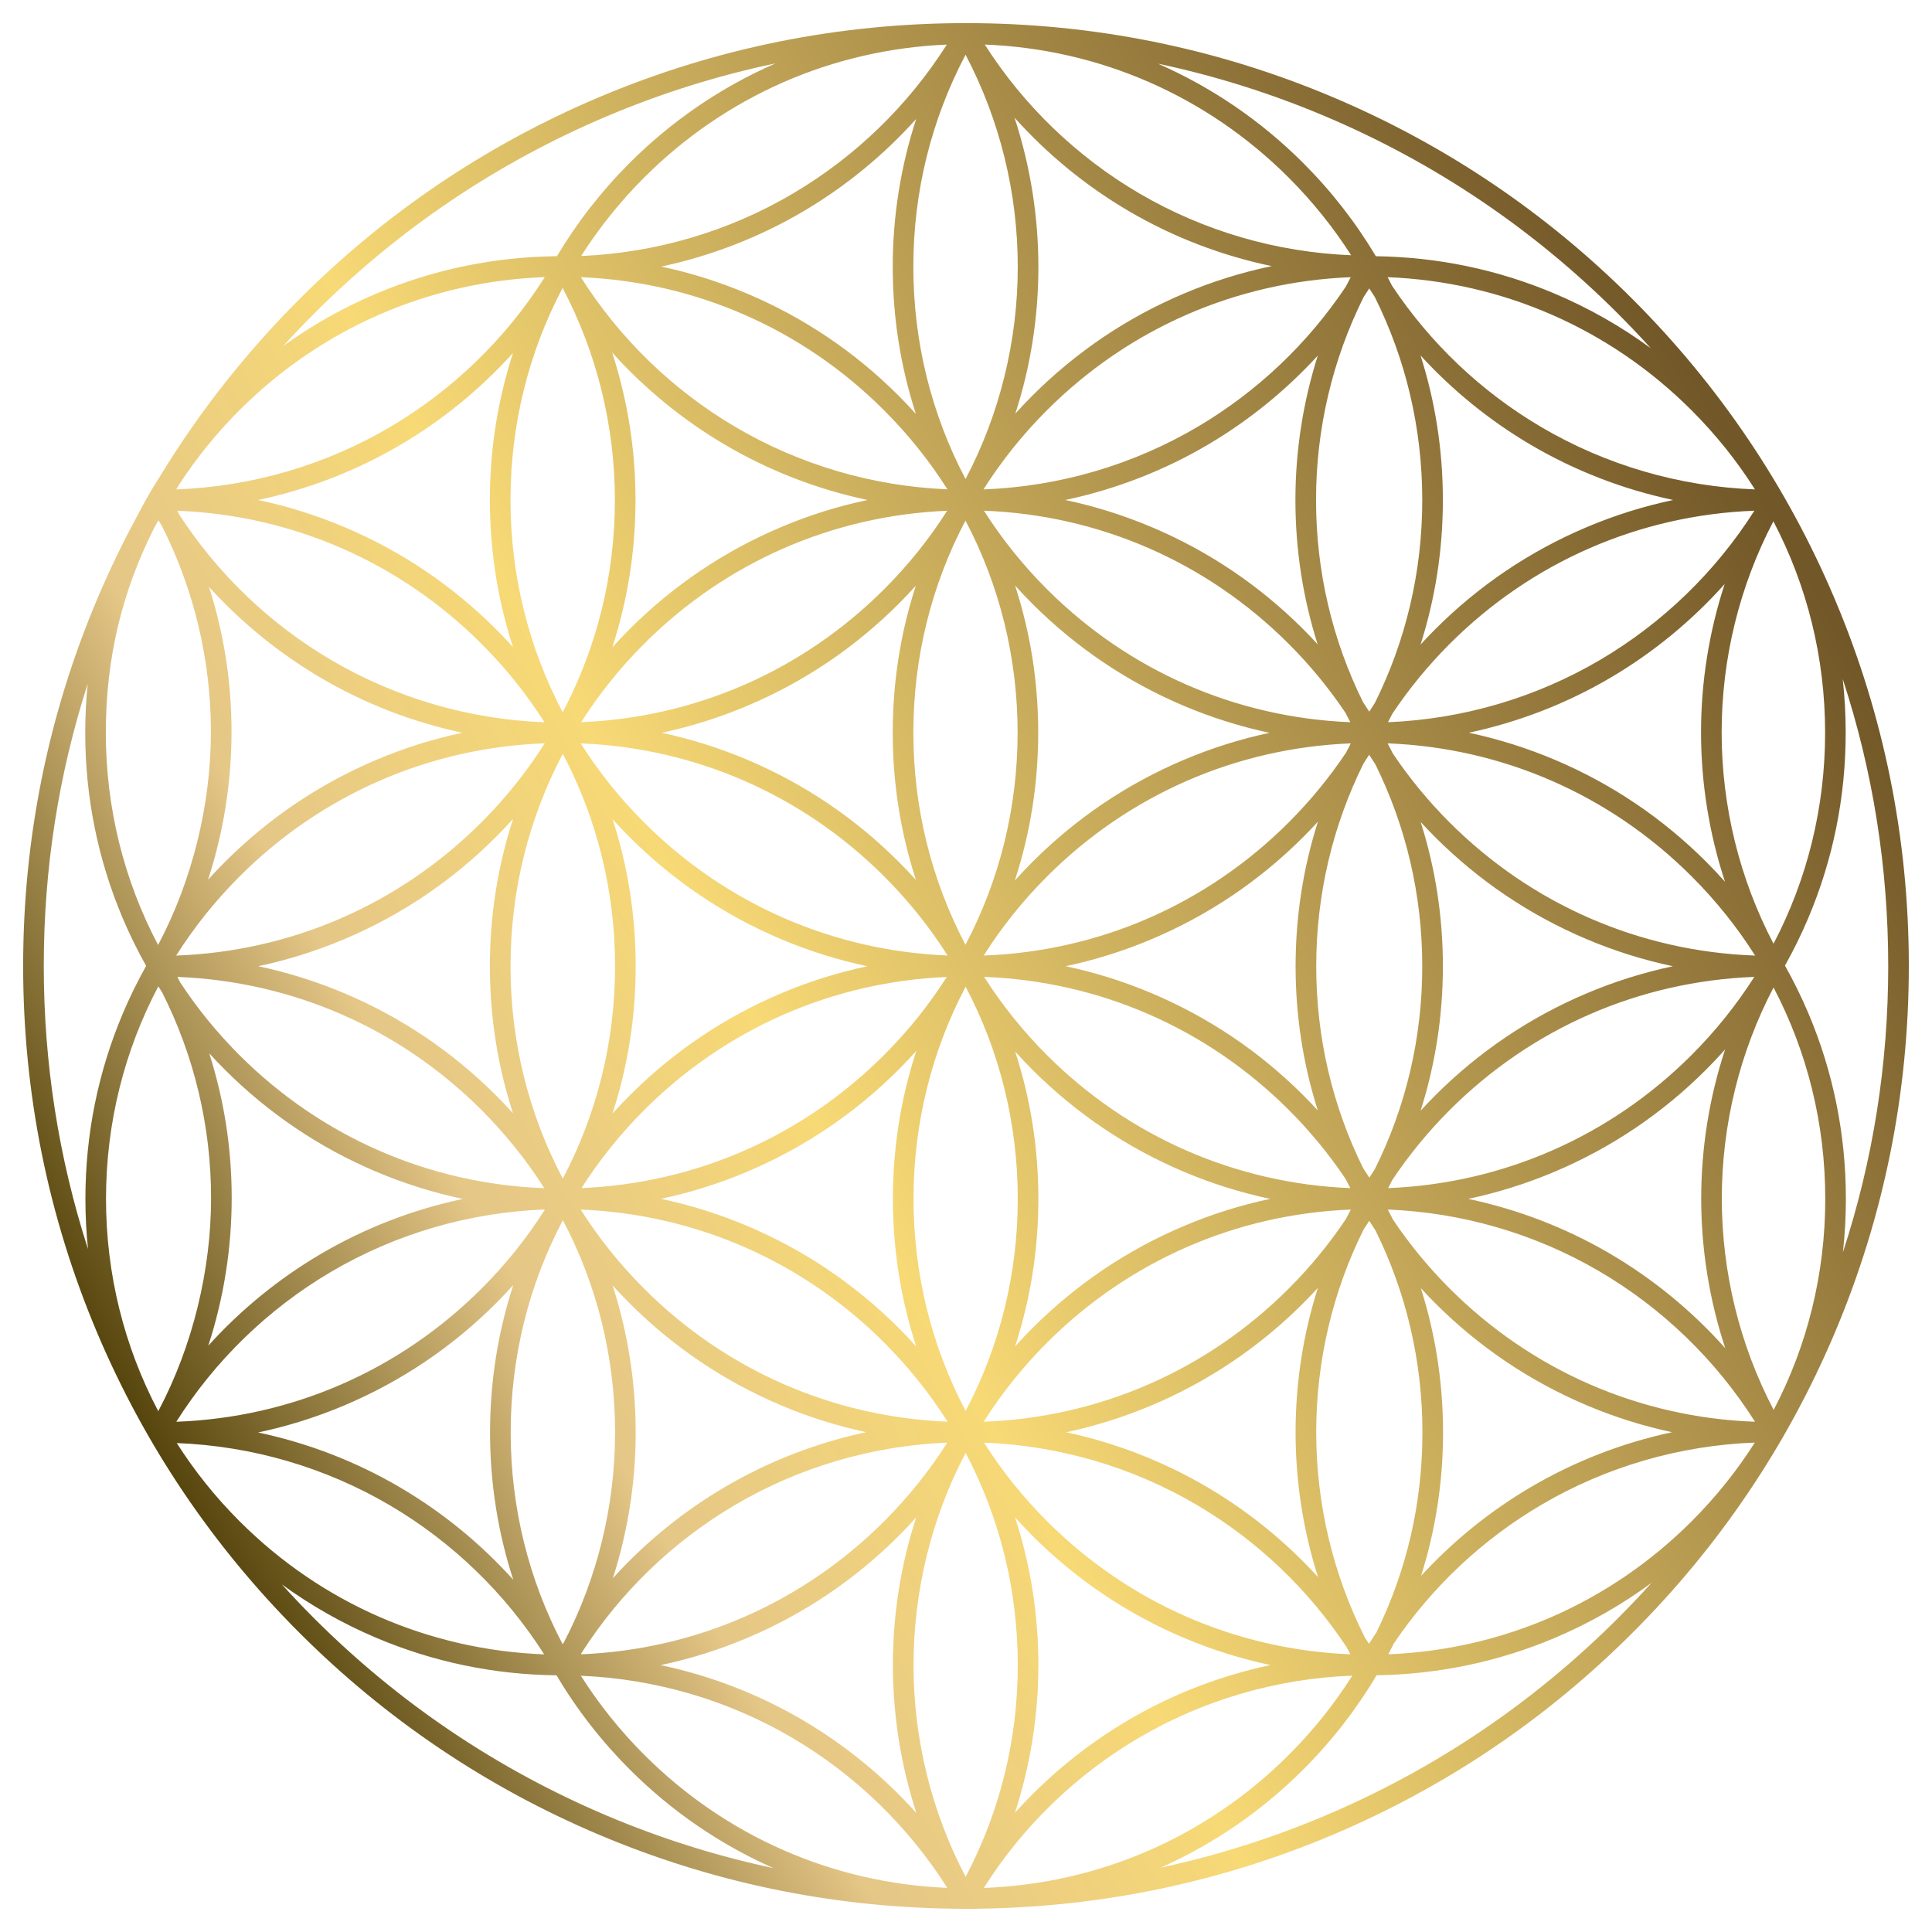<?xml version="1.0" encoding="UTF-8"?><svg id="Layer_2" xmlns="http://www.w3.org/2000/svg" xmlns:xlink="http://www.w3.org/1999/xlink" viewBox="0 0 1500 1500"><defs><style>.cls-1{fill:url(#New_Gradient_Swatch_2);stroke-width:0px;}</style><linearGradient id="New_Gradient_Swatch_2" x1="115.9" y1="1116.05" x2="1384.1" y2="383.86" gradientUnits="userSpaceOnUse"><stop offset="0" stop-color="#56450d"/><stop offset=".21" stop-color="#e5c787"/><stop offset=".39" stop-color="#f7d976"/><stop offset=".99" stop-color="#725728"/></linearGradient></defs><path class="cls-1" d="M1267.62,232.35c-67.22-67.23-145.51-120-232.68-156.87-90.25-38.17-186.12-57.53-284.94-57.53s-194.69,19.36-284.94,57.53c-87.17,36.87-165.45,89.65-232.68,156.87-41.31,41.31-77.15,86.8-107.21,135.95-6.67,10.32-12.82,20.97-18.44,31.94-11.42,21-21.84,42.61-31.23,64.79-38.17,90.25-57.53,186.12-57.53,284.94s19.36,194.68,57.53,284.94c36.87,87.17,89.65,165.45,156.87,232.68,67.23,67.22,145.51,120,232.68,156.87,87.14,36.86,179.51,56.17,274.71,57.45,3.54.1,7.09.15,10.65.15,3.98,0,7.96-.07,11.92-.19,94.46-1.55,186.1-20.83,272.59-57.42,87.17-36.87,165.45-89.65,232.68-156.87s120-145.51,156.87-232.68c38.17-90.25,57.53-186.12,57.53-284.94s-19.36-194.69-57.53-284.94c-36.87-87.17-89.65-165.45-156.87-232.68ZM185.84,318.56c63.74-63.74,147.52-100.15,237.13-103.4-30.1,47.6-71.31,87.61-119.9,116.26-50.4,29.71-107.62,46.38-166.28,48.56.86-1.42,1.72-2.83,2.59-4.24,13.32-20.38,28.84-39.55,46.46-57.17ZM1081.54,946.98c-1.32-2.65-2.68-5.28-4.06-7.9,57.73,2.32,114.09,18.69,163.83,47.72,49.15,28.68,90.88,69.01,121.27,117.05-89.56-3.28-173.3-39.68-237.01-103.4-16.55-16.55-31.26-34.46-44.03-53.47ZM1048.4,1284.4c-88.99-3.64-172.13-39.99-235.48-103.34-18.73-18.73-35.1-39.19-48.96-61.02,58.28,2.3,115.13,18.89,165.24,48.38,46.76,27.51,86.71,65.56,116.51,110.76.89,1.75,1.79,3.49,2.7,5.23ZM1044.86,222.57c-29.51,44.19-68.76,81.44-114.61,108.57-50.5,29.87-107.86,46.64-166.68,48.84,13.92-21.98,30.37-42.57,49.22-61.41,63.44-63.45,146.74-99.81,235.88-103.36-1.29,2.44-2.56,4.89-3.79,7.36ZM1104.24,750.17c0,55.59-12.74,109.22-36.82,157.56-1.45,2.18-2.88,4.38-4.28,6.59-1.57-2.48-3.17-4.93-4.79-7.37-23.83-48.15-36.44-101.5-36.44-156.79s12.74-109.22,36.82-157.57c1.45-2.18,2.88-4.38,4.28-6.59,1.57,2.48,3.17,4.93,4.79,7.37,23.83,48.15,36.44,101.5,36.44,156.79ZM1102.99,638.17c3.62,3.95,7.33,7.84,11.14,11.65,33.97,33.97,73.53,60.65,117.59,79.28,21.77,9.21,44.18,16.24,67.1,21.09-22.87,4.84-45.24,11.87-66.97,21.06-44.05,18.63-83.62,45.31-117.59,79.28-3.88,3.88-7.65,7.84-11.33,11.86,11.5-36.11,17.32-73.72,17.32-112.21s-5.8-75.96-17.25-112ZM1048.39,922.46c-89.04-3.61-172.23-39.96-235.61-103.35-18.63-18.63-34.91-38.97-48.73-60.66,89.43,3.36,173.02,39.76,236.65,103.38,16.55,16.55,31.26,34.46,44.02,53.47,1.2,2.4,2.42,4.78,3.67,7.15ZM450.84,577.15c89.06,3.59,172.28,39.95,235.68,103.35,18.82,18.82,35.27,39.4,49.18,61.35-89.06-3.59-172.28-39.95-235.68-103.35-18.83-18.82-35.27-39.4-49.18-61.35ZM513.73,568.94c22.71-4.84,44.94-11.84,66.52-20.97,44.05-18.63,83.62-45.31,117.59-79.28,4.52-4.52,8.91-9.15,13.17-13.87-11.88,36.66-17.89,74.88-17.89,114.01s6.05,77.59,18.01,114.35c-4.3-4.76-8.72-9.43-13.28-14-33.97-33.97-73.54-60.65-117.59-79.28-21.59-9.13-43.81-16.13-66.52-20.97ZM686.39,819.11c-63.22,63.22-146.15,99.56-234.93,103.32,13.81-21.67,30.08-41.99,48.69-60.59,63.22-63.22,146.15-99.56,234.93-103.32-13.81,21.67-30.08,41.99-48.69,60.59ZM580.12,909.7c44.05-18.63,83.62-45.31,117.59-79.28,4.71-4.71,9.27-9.54,13.7-14.47-12.06,36.9-18.16,75.4-18.16,114.82s6.08,77.75,18.08,114.59c-4.36-4.84-8.85-9.6-13.49-14.23-33.97-33.97-73.54-60.65-117.59-79.28-21.77-9.21-44.19-16.24-67.1-21.09,22.87-4.84,45.24-11.87,66.97-21.06ZM709.12,568.84c0-58.33,14.03-114.5,40.47-164.68,26.44,50.18,40.47,106.35,40.47,164.68s-14.03,114.5-40.47,164.68c-26.44-50.18-40.47-106.35-40.47-164.68ZM686.53,457.38c-63.32,63.32-146.41,99.67-235.34,103.34,13.84-21.75,30.16-42.15,48.84-60.82,63.32-63.32,146.4-99.67,235.34-103.34-13.84,21.75-30.16,42.15-48.83,60.82ZM488.71,649.82c33.97,33.97,73.53,60.65,117.59,79.28,21.77,9.21,44.18,16.24,67.1,21.09-22.87,4.84-45.24,11.87-66.97,21.06-44.05,18.63-83.62,45.31-117.59,79.28-4.58,4.58-9.01,9.27-13.32,14.04,11.97-36.78,18.02-75.13,18.02-114.4s-6.03-77.46-17.94-114.16c4.25,4.7,8.61,9.31,13.12,13.81ZM450.84,939.1c89.06,3.59,172.28,39.95,235.68,103.35,18.82,18.82,35.27,39.4,49.18,61.35-89.06-3.59-172.28-39.95-235.68-103.35-18.83-18.82-35.27-39.4-49.18-61.35ZM709.25,930.78c0-58.33,14.03-114.5,40.47-164.68,26.44,50.18,40.47,106.35,40.47,164.68s-14.03,114.5-40.47,164.68c-26.44-50.18-40.47-106.35-40.47-164.68ZM1012.02,850.53c-33.97-33.97-73.54-60.65-117.59-79.28-21.77-9.21-44.18-16.24-67.1-21.09,22.87-4.84,45.24-11.87,66.97-21.06,44.05-18.63,83.62-45.31,117.59-79.28,3.88-3.88,7.65-7.84,11.33-11.86-11.5,36.11-17.32,73.72-17.32,112.21s5.8,75.95,17.25,112c-3.62-3.95-7.33-7.84-11.13-11.64ZM1000.57,638.5c-63.68,63.68-147.35,100.08-236.86,103.39,13.92-21.97,30.37-42.56,49.2-61.39,63.44-63.44,146.73-99.81,235.87-103.36-1.26,2.38-2.49,4.77-3.7,7.17-12.88,19.27-27.75,37.42-44.51,54.18ZM919.19,589.91c-44.05,18.63-83.62,45.31-117.59,79.28-4.71,4.71-9.27,9.54-13.7,14.47,12.06-36.91,18.16-75.4,18.16-114.82s-6.04-77.52-17.97-114.25c4.33,4.8,8.78,9.51,13.38,14.11,33.97,33.97,73.54,60.65,117.59,79.28,21.61,9.14,43.85,16.14,66.59,20.98-22.69,4.84-44.89,11.83-66.46,20.96ZM606.29,409.3c-44.05,18.63-83.62,45.31-117.59,79.28-4.58,4.58-9.01,9.27-13.32,14.04,11.97-36.78,18.02-75.13,18.02-114.4s-6.18-77.73-18.13-114.52c25.22,28.01,54.65,52.16,87.28,71.41,34.46,20.34,71.98,34.83,110.97,43.07-22.96,4.85-45.41,11.89-67.22,21.11ZM477.54,750.17c0,58.42-14.08,114.67-40.59,164.91-26.52-50.24-40.59-106.49-40.59-164.91s14.08-114.67,40.59-164.91c26.52,50.24,40.59,106.49,40.59,164.91ZM488.71,1011.76c33.97,33.97,73.53,60.65,117.59,79.28,21.48,9.09,43.59,16.06,66.19,20.9-38.61,8.24-75.76,22.62-109.92,42.72-32.37,19.05-61.62,42.94-86.72,70.63,11.66-36.39,17.69-74.6,17.69-113.17s-6.03-77.46-17.94-114.16c4.25,4.7,8.61,9.31,13.12,13.81ZM806.19,930.78c0-39.26-6.05-77.59-18.01-114.35,4.3,4.76,8.72,9.44,13.28,14,33.97,33.97,73.53,60.65,117.59,79.28,21.77,9.21,44.18,16.24,67.1,21.09-22.87,4.84-45.24,11.87-66.97,21.06-44.05,18.63-83.62,45.31-117.59,79.28-4.64,4.64-9.13,9.39-13.49,14.23,12.01-36.83,18.08-75.25,18.08-114.59ZM1048.37,560.73c-89.03-3.61-172.21-39.97-235.59-103.35-18.69-18.69-35.02-39.1-48.87-60.87,89.43,3.36,173.02,39.76,236.65,103.39,16.55,16.55,31.26,34.46,44.03,53.47,1.23,2.47,2.49,4.92,3.78,7.36ZM1011.88,488.58c-33.97-33.97-73.53-60.65-117.59-79.28-21.81-9.22-44.26-16.27-67.22-21.11,39.12-8.27,76.76-22.84,111.32-43.29,31.55-18.67,60.1-41.92,84.73-68.8-11.44,36.07-17.36,73.91-17.36,112.13s5.8,75.95,17.25,112c-3.62-3.95-7.33-7.84-11.13-11.64ZM735.57,379.91c-58.18-2.41-114.9-19.07-164.89-48.58-48.52-28.63-89.66-68.59-119.73-116.12,88.97,3.65,172.1,40,235.44,103.34,18.83,18.83,35.27,39.4,49.18,61.35ZM477.4,388.23c0,58.37-14.05,114.58-40.53,164.78-26.47-50.2-40.53-106.41-40.53-164.78s14.03-114.5,40.47-164.68c26.58,50.53,40.58,107.16,40.58,164.68ZM373.74,638.5c-63.7,63.7-147.42,100.11-236.97,103.4,13.92-21.97,30.37-42.56,49.21-61.4,63.7-63.7,147.42-100.11,236.97-103.4-13.92,21.97-30.37,42.56-49.21,61.4ZM267.46,729.1c44.05-18.63,83.62-45.31,117.59-79.28,4.58-4.58,9.01-9.27,13.32-14.04-11.97,36.78-18.02,75.13-18.02,114.4s6.03,77.46,17.94,114.16c-4.25-4.7-8.61-9.31-13.12-13.81-33.97-33.97-73.53-60.65-117.59-79.28-21.77-9.21-44.18-16.24-67.1-21.09,22.87-4.84,45.24-11.87,66.97-21.06ZM373.87,1000.45c-63.71,63.71-147.44,100.11-236.99,103.4,30.14-47.66,71.43-87.72,120.11-116.37,50.35-29.64,107.52-46.27,166.11-48.44-13.92,21.98-30.37,42.57-49.22,61.42ZM477.54,1112.11c0,56.74-13.63,112.66-39.53,162.67-.38.6-.77,1.21-1.15,1.81-26.37-50.13-40.37-106.23-40.37-164.48s14.05-114.58,40.53-164.78c26.47,50.2,40.53,106.41,40.53,164.78ZM451.87,1282.79c30.02-46.77,70.83-86.1,118.81-114.35,49.98-29.42,106.67-46.02,164.79-48.39-13.86,21.82-30.23,42.27-48.95,61-63.35,63.35-146.5,99.71-235.49,103.34.28-.53.56-1.07.83-1.6ZM937.3,1154.62c-34.04-20.03-71.06-34.37-109.53-42.62,22.71-4.84,44.93-11.84,66.52-20.97,44.05-18.63,83.62-45.31,117.59-79.28,3.88-3.88,7.65-7.84,11.33-11.86-11.5,36.11-17.32,73.72-17.32,112.21s5.94,76.2,17.42,112.34c-24.95-27.35-53.95-50.96-86.02-69.83ZM1000.57,1000.45c-63.68,63.68-147.35,100.08-236.86,103.39,13.92-21.97,30.37-42.56,49.2-61.39,63.44-63.44,146.73-99.81,235.87-103.36-1.26,2.38-2.49,4.77-3.7,7.18-12.88,19.27-27.75,37.42-44.51,54.18ZM1081.05,916.03c12.88-19.27,27.75-37.42,44.51-54.19,63.59-63.59,147.12-99.98,236.49-103.38-13.82,21.69-30.1,42.03-48.72,60.65-63.38,63.38-146.56,99.74-235.59,103.35,1.12-2.13,2.23-4.28,3.31-6.43ZM1125.43,638.5c-16.55-16.55-31.26-34.46-44.03-53.47-1.32-2.65-2.67-5.28-4.06-7.9,89.23,3.49,172.61,39.86,236.12,103.37,18.84,18.84,35.29,39.43,49.21,61.41-89.65-3.22-173.47-39.64-237.24-103.41ZM1081.05,554.08c12.88-19.27,27.75-37.42,44.51-54.19,63.6-63.6,147.15-99.99,236.53-103.38-30.11,47.43-71.27,87.3-119.77,115.84-49.95,29.4-106.61,45.99-164.7,48.38,1.16-2.21,2.31-4.42,3.43-6.65ZM1231.84,409.3c-44.05,18.63-83.62,45.31-117.59,79.28-3.88,3.88-7.65,7.84-11.33,11.86,11.5-36.11,17.32-73.72,17.32-112.21s-5.82-76.12-17.33-112.24c24.77,27.06,53.51,50.45,85.28,69.18,34.43,20.31,71.92,34.78,110.87,43.02-22.96,4.85-45.41,11.89-67.22,21.11ZM1104.24,388.23c0,55.59-12.74,109.22-36.82,157.57-1.47,2.22-2.92,4.45-4.35,6.7-1.59-2.51-3.21-5-4.86-7.47-23.83-48.15-36.44-101.5-36.44-156.79s12.71-108.85,36.92-157.55c1.49-2.24,2.94-4.5,4.38-6.77,1.4,2.22,2.83,4.42,4.28,6.61,24.13,48.39,36.89,102.07,36.89,157.71ZM919.06,227.97c-44.05,18.63-83.62,45.31-117.59,79.28-4.52,4.52-8.91,9.15-13.17,13.87,11.89-36.66,17.9-74.88,17.9-114.02s-6.32-78.59-18.53-115.75c25.61,28.56,55.59,53.15,88.85,72.62,34.44,20.17,71.93,34.52,110.86,42.65-23.33,4.85-46.16,11.97-68.31,21.34ZM749.65,371.91c-26.48-50.21-40.54-106.43-40.54-164.81s14-114.14,40.54-164.61c26.55,50.51,40.54,107.12,40.54,164.61s-14.06,114.6-40.54,164.81ZM693.12,207.11c0,39.22,6.04,77.52,17.97,114.25-4.33-4.8-8.78-9.51-13.38-14.11-33.97-33.97-73.53-60.65-117.59-79.28-21.65-9.16-43.94-16.17-66.72-21.01,38.74-8.25,76.02-22.67,110.29-42.87,32.77-19.31,62.32-43.57,87.62-71.71-11.99,36.87-18.2,75.64-18.2,114.72ZM380.35,388.23c0,39.19,6.03,77.46,17.94,114.16-4.25-4.7-8.61-9.31-13.12-13.81-33.97-33.97-73.53-60.65-117.59-79.28-21.81-9.22-44.27-16.27-67.22-21.11,38.94-8.23,76.4-22.7,110.83-42.99,32.55-19.19,61.92-43.25,87.11-71.15-11.92,36.71-17.95,74.99-17.95,114.18ZM137.57,396.52c89.3,3.45,172.75,39.83,236.3,103.37,18.69,18.69,35.03,39.11,48.88,60.88-58.45-2.22-115.48-18.84-165.73-48.4-47.49-27.94-87.96-66.75-117.9-112.87-.51-1-1.03-1.99-1.55-2.98ZM248.91,526.17c34.2,20.12,71.4,34.5,110.06,42.73-22.78,4.84-45.07,11.85-66.72,21.01-44.05,18.63-83.62,45.31-117.59,79.28-4.51,4.51-8.89,9.13-13.14,13.84,12.01-36.88,18.23-75.66,18.23-114.83s-5.96-76.34-17.48-112.54c25.09,27.64,54.31,51.48,86.64,70.51ZM137.7,758.47c89.25,3.48,172.65,39.85,236.17,103.37,18.63,18.63,34.91,38.97,48.73,60.66-89.47-3.34-173.1-39.74-236.76-103.39-17.4-17.4-32.74-36.3-45.95-56.4-.72-1.42-1.45-2.83-2.19-4.24ZM174.53,830.43c33.97,33.97,73.53,60.65,117.59,79.28,21.83,9.23,44.31,16.28,67.29,21.13-38.83,8.22-76.2,22.64-110.54,42.85-32.55,19.16-61.95,43.2-87.15,71.09,11.97-36.82,18.17-75.53,18.17-114.63s-5.95-76.24-17.44-112.39c3.92,4.31,7.95,8.53,12.09,12.68ZM267.59,1091.04c44.05-18.63,83.62-45.31,117.59-79.28,4.58-4.58,9.01-9.27,13.32-14.04-11.97,36.78-18.02,75.13-18.02,114.4s6.06,77.64,18.03,114.42c-25.34-28.12-54.92-52.35-87.71-71.62-34.31-20.17-71.65-34.56-110.43-42.76,22.96-4.85,45.42-11.89,67.22-21.11ZM580.25,1271.65c44.05-18.63,83.62-45.31,117.59-79.28,4.64-4.64,9.13-9.39,13.49-14.23-12.01,36.83-18.08,75.25-18.08,114.59s6.23,78.04,18.27,114.96c-25.37-28.27-55.04-52.63-87.94-72.01-34.36-20.24-71.76-34.67-110.62-42.9,22.98-4.85,45.46-11.9,67.29-21.13ZM749.72,1128.04c26.44,50.18,40.47,106.35,40.47,164.68s-13.96,114.01-40.47,164.48c-26.51-50.48-40.47-107.04-40.47-164.48s14.03-114.5,40.47-164.68ZM806.19,1292.72c0-39.34-6.08-77.76-18.08-114.59,4.36,4.84,8.85,9.6,13.49,14.23,33.97,33.97,73.53,60.65,117.59,79.28,21.81,9.22,44.27,16.27,67.23,21.11-38.69,8.18-75.93,22.51-110.16,42.6-33.02,19.37-62.8,43.77-88.27,72.1,11.99-36.86,18.2-75.61,18.2-114.74ZM1062.87,1276.27c-1.08-1.71-2.18-3.41-3.29-5.11-24.7-49.09-37.68-103.66-37.68-159.05s12.74-109.22,36.82-157.57c1.47-2.22,2.92-4.45,4.35-6.7,1.59,2.51,3.21,5,4.86,7.47,23.83,48.15,36.44,101.49,36.44,156.79s-12.35,107.5-35.69,155.25c-1.98,2.94-3.92,5.91-5.81,8.91ZM1120.37,1112.11c0-38.42-5.8-75.96-17.25-112,3.62,3.95,7.33,7.84,11.14,11.65,33.97,33.97,73.53,60.65,117.59,79.28,21.52,9.1,43.68,16.09,66.32,20.93-38.33,8.2-75.22,22.44-109.16,42.33-31.9,18.69-60.78,42.08-85.68,69.18,11.32-35.85,17.05-73.17,17.05-111.36ZM1249.37,972.98c-34.04-19.86-71.05-34.05-109.47-42.17,22.94-4.85,45.37-11.89,67.16-21.1,44.05-18.63,83.62-45.31,117.59-79.28,5.07-5.07,9.95-10.27,14.69-15.58-12.21,37.15-18.53,76.24-18.53,115.73s6.37,78.88,18.67,116.17c-25.91-29.07-56.33-54.05-90.11-73.76ZM1324.78,669.19c-33.97-33.97-73.53-60.65-117.59-79.28-21.67-9.16-43.98-16.18-66.78-21.02,38.65-8.24,75.84-22.62,110.03-42.74,33.17-19.53,63.06-44.13,88.58-72.69-12.09,36.99-18.34,75.89-18.34,115.17s6.34,78.72,18.59,115.93c-4.68-5.24-9.5-10.37-14.49-15.36ZM1362.55,379.97c-58.64-2.19-115.85-18.87-166.23-48.58-46.28-27.29-85.87-64.9-115.53-109.55-1.12-2.23-2.27-4.44-3.44-6.64,89.18,3.52,172.51,39.89,235.98,103.36,18.84,18.84,35.3,39.44,49.21,61.41ZM884.59,150.17c-48.55-28.43-89.81-68.22-120.02-115.58,89.19,3.51,172.53,39.89,236,103.36,18.5,18.5,34.69,38.69,48.44,60.22-57.96-2.32-114.53-18.78-164.42-48ZM615.57,150.31c-49.85,29.38-106.39,46-164.38,48.46,13.84-21.75,30.16-42.15,48.83-60.82,63.26-63.26,146.26-99.61,235.1-103.33-30.07,47.35-71.15,87.16-119.55,115.68ZM119.38,410.48c1.18-2.19,2.38-4.38,3.58-6.56.76,1.21,1.53,2.42,2.31,3.62,25.22,49.49,38.48,104.67,38.48,160.65s-14.15,114.76-41.01,165.5c-26.5-50.22-40.57-106.46-40.57-164.86s12.87-109.8,37.21-158.35ZM125.85,770.4c24.93,49.27,38.03,104.08,38.03,159.74s-14.15,114.77-41,165.5c-26.5-50.22-40.57-106.46-40.57-164.86s14.08-114.7,40.61-164.95c.96,1.53,1.94,3.05,2.93,4.57ZM137.24,1120.39c58.35,2.24,115.28,18.83,165.45,48.32,48.49,28.5,89.66,68.34,119.8,115.73-89.38-3.39-172.92-39.78-236.52-103.38-18.63-18.63-34.92-38.97-48.73-60.67ZM615.47,1349.46c48.62,28.64,89.87,68.66,119.99,116.27-88.92-3.68-172-40.03-235.3-103.34-18.82-18.82-35.26-39.39-49.17-61.35,58.02,2.43,114.6,19.03,164.49,48.41ZM884.35,1349.16c50.21-29.46,107.19-46,165.57-48.18-13.92,21.98-30.37,42.57-49.21,61.41-63.69,63.69-147.37,100.09-236.89,103.39,30.23-47.81,71.69-87.97,120.54-116.63ZM1082.19,1275.94c29.68-43.96,69.04-80.97,114.9-107.84,50.16-29.39,107.06-45.9,165.35-48.09-13.87,21.84-30.24,42.31-48.98,61.04-63.38,63.38-146.56,99.74-235.59,103.35,1.47-2.8,2.91-5.62,4.31-8.46ZM1377.07,1094.66c-26.37-50.36-40.26-106.84-40.26-164.1s13.85-113.55,40.16-163.88c26.24,50.03,40.16,105.98,40.16,164.09s-13.89,113.91-40.06,163.89ZM1376.95,732.71c-26.38-50.38-40.27-106.8-40.27-164.09s13.85-113.56,40.16-163.88c26.24,50.03,40.17,105.98,40.17,164.09s-13.89,113.9-40.05,163.88ZM1256.3,243.66c8.71,8.71,17.17,17.62,25.38,26.71-23.08-16.95-48.03-31.15-74.62-42.4-44.04-18.63-90.73-28.39-138.85-29.04-15.62-26.21-34.45-50.42-56.32-72.29-32.74-32.74-70.69-58.68-112.84-77.2,44.28,9.38,87.59,22.98,129.66,40.77,85.26,36.06,161.84,87.69,227.6,153.45ZM243.7,243.66c65.76-65.76,142.33-117.39,227.6-153.45,42.42-17.94,86.12-31.62,130.79-41-42.36,18.53-80.49,44.55-113.38,77.44-21.87,21.87-40.69,46.07-56.32,72.28-48.62.48-95.79,10.24-140.27,29.05-25.68,10.86-49.82,24.48-72.23,40.66,7.72-8.48,15.66-16.81,23.81-24.96ZM68.09,530.91c-1.27,12.53-1.91,25.18-1.91,37.92,0,49.94,9.78,98.39,29.08,144,5.39,12.75,11.48,25.11,18.21,37.09-6.67,11.9-12.72,24.18-18.08,36.85-19.29,45.61-29.08,94.06-29.08,144,0,13.11.68,26.12,2.02,39-22.82-70.68-34.35-144.37-34.35-219.82s11.45-148.6,34.11-219.05ZM243.7,1256.26c-8.53-8.53-16.81-17.24-24.86-26.13,22.74,16.56,47.28,30.46,73.41,41.52,44.35,18.76,91.37,28.52,139.84,29.05,15.71,26.49,34.68,50.94,56.75,73.01,32.43,32.43,69.97,58.19,111.64,76.68-44.11-9.37-87.27-22.94-129.18-40.67-85.26-36.06-161.84-87.69-227.6-153.45ZM1256.3,1256.26c-65.76,65.76-142.34,117.39-227.6,153.45-41.4,17.51-84,30.97-127.55,40.33,41.36-18.46,78.63-44.11,110.86-76.34,22.08-22.08,41.05-46.53,56.76-73.03,47.97-.7,94.5-10.46,138.42-29.03,26.76-11.32,51.84-25.62,75.04-42.7-8.38,9.3-17.02,18.41-25.93,27.31ZM1430.84,972.29c1.52-13.7,2.29-27.55,2.29-41.51,0-49.94-9.78-98.39-29.08-144-5.39-12.75-11.48-25.12-18.21-37.09,6.67-11.9,12.72-24.18,18.07-36.85,19.29-45.61,29.08-94.06,29.08-144,0-14.01-.77-27.9-2.3-41.65,23.45,71.58,35.32,146.27,35.32,222.77s-11.82,150.88-35.18,222.33Z"/></svg>

